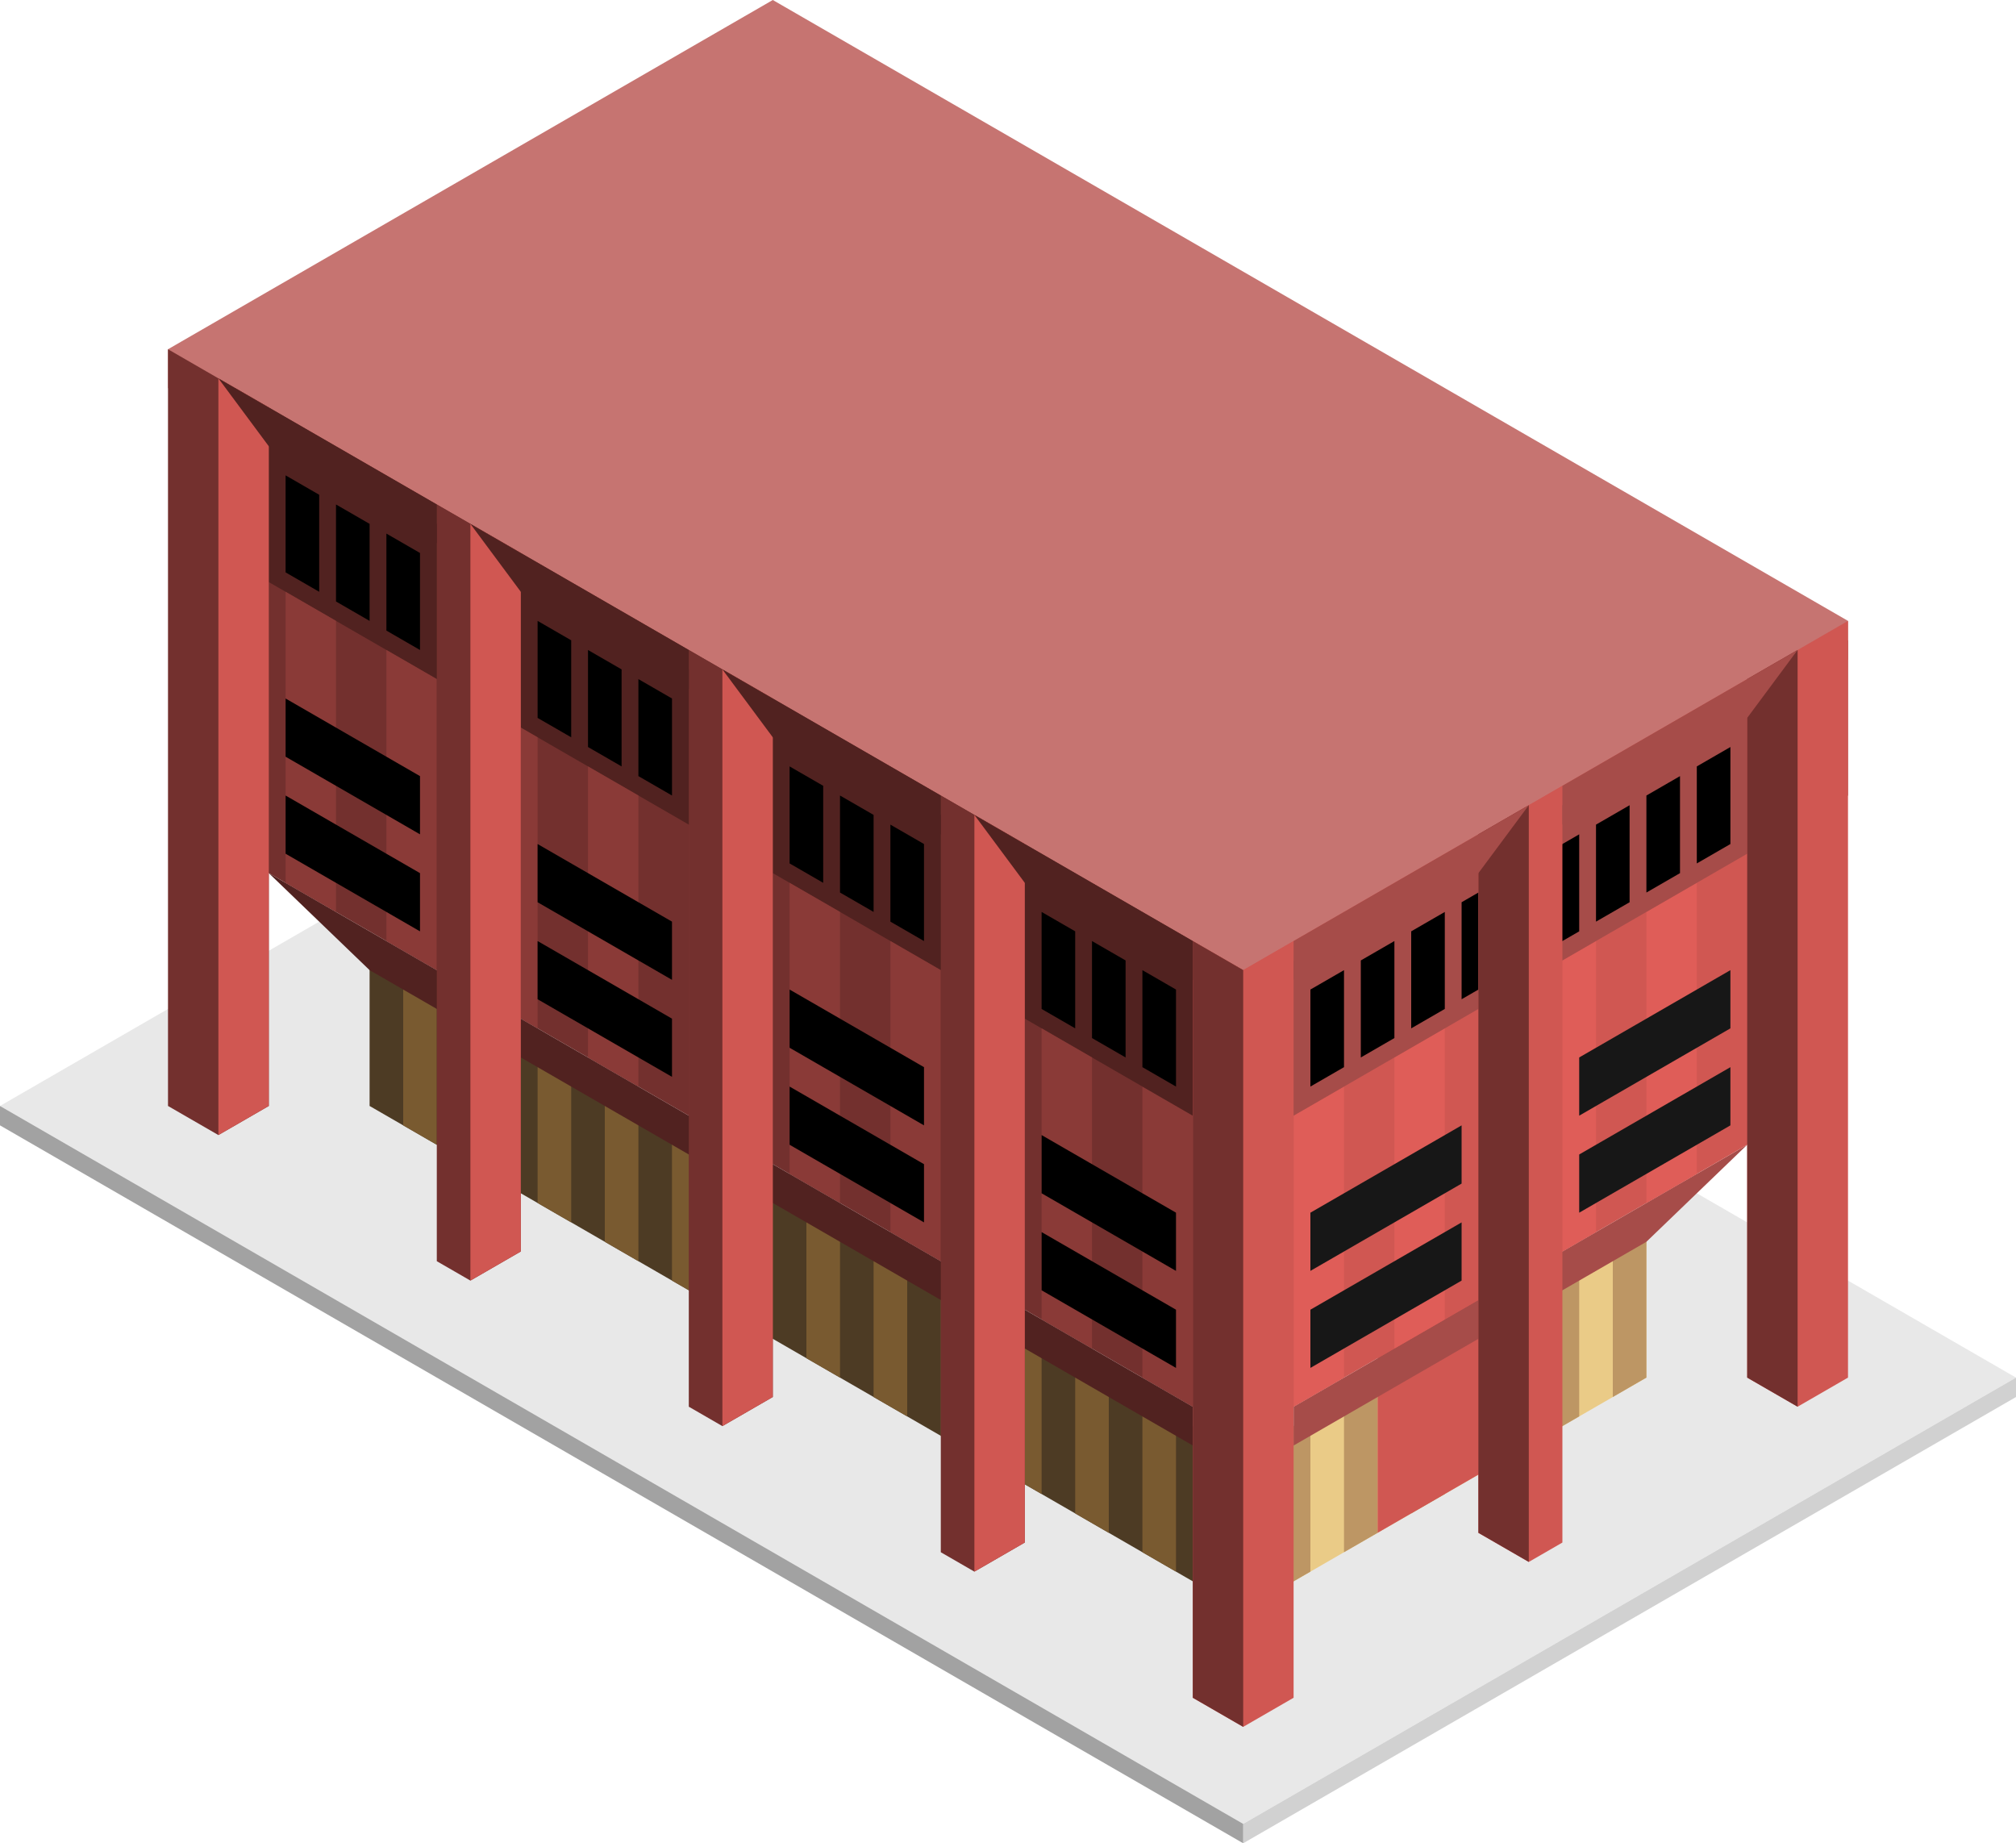 <svg id="Layer_1" data-name="Layer 1" xmlns="http://www.w3.org/2000/svg" viewBox="0 0 300 274.241">
  <defs>
    <style>
      .concrete-top {
        fill: #e8e8e8;
      }

      .top-dark {
        fill: #c67471;
      }

      .window-L-prim {
        fill: #4d3b24;
      }

      .window-L-light {
        fill: #795a30;
      }

      .exterior-L-dark {
        fill: #512220;
      }

      .window-R-light {
        fill: #eacb87;
      }

      .window-R-prim {
        fill: #bd9664;
      }

      .exterior-R-prim {
        fill: #d05752;
      }

      .exterior-R-dark {
        fill: #a64c49;
      }

      .exterior-R-light {
        fill: #df5d58;
      }

      .exterior-L-prim {
        fill: #73302e;
      }

      .exterior-L-light {
        fill: #8a3a37;
      }

      .cls-1 {
        fill: #171717;
      }

      .concrete-right {
        fill: #d1d1d1;
      }

      .concrete-left {
        fill: #a2a2a2;
      }
    </style>
  </defs>
  <title>Artboard 3</title>
  <g id="root">
    <path id="Path" class="concrete-top" d="M185,271.355l115-66.395L115,98.15,0,164.545Z"/>
    <path id="anchor_25_144.338_250" class="top-dark" d="M25,57.735l160,92.376L275,98.15V92.376L115,0,25,51.962Z"/>
    <path id="Path-2" data-name="Path" class="window-L-prim" d="M55,141.451v23.094L185,239.6v-23.094Z"/>
    <path id="Path-3" data-name="Path" class="window-L-light" d="M60,144.338l5,2.887v23.094l-5-2.887Z"/>
    <path id="Path-4" data-name="Path" class="window-L-light" d="M100,167.431l5,2.887v23.094l-5-2.887Z"/>
    <path id="Path-5" data-name="Path" class="window-L-light" d="M140,190.526l5,2.887v23.094l-5-2.887Z"/>
    <path id="Path-6" data-name="Path" class="window-L-light" d="M80,155.885l5,2.887v23.094l-5-2.887Z"/>
    <path id="Path-7" data-name="Path" class="window-L-light" d="M120,178.978l5,2.887v23.094l-5-2.887Z"/>
    <path id="Path-8" data-name="Path" class="window-L-light" d="M160,202.073l5,2.887v23.094l-5-2.887Z"/>
    <path id="Path-9" data-name="Path" class="window-L-light" d="M70,150.111l5,2.887v23.094l-5-2.887Z"/>
    <path id="Path-10" data-name="Path" class="window-L-light" d="M110,173.205l5,2.887v23.094l-5-2.887Z"/>
    <path id="Path-11" data-name="Path" class="window-L-light" d="M150,196.299l5,2.887V222.28l-5-2.887Z"/>
    <path id="Path-12" data-name="Path" class="window-L-light" d="M90,161.658l5,2.887v23.094l-5-2.887Z"/>
    <path id="Path-13" data-name="Path" class="window-L-light" d="M130,184.752l5,2.887v23.094l-5-2.887Z"/>
    <path id="Path-14" data-name="Path" class="window-L-light" d="M170,207.846l5,2.887v23.094l-5-2.887Z"/>
    <path id="Path-15" data-name="Path" class="exterior-L-dark" d="M55,144.338,40,129.904,177.5,209.29v5.773Z"/>
    <path id="Path-16" data-name="Path" class="window-R-light" d="M245,181.865v23.094L185,239.6v-23.094Z"/>
    <path id="Path-17" data-name="Path" class="window-R-prim" d="M215,199.186l-5,2.887v23.094l5-2.887Z"/>
    <path id="Path-18" data-name="Path" class="window-R-prim" d="M235,187.639l-5,2.887V213.62l5-2.887Z"/>
    <path id="Path-19" data-name="Path" class="window-R-prim" d="M195,210.733l-5,2.887v23.094l5-2.887Z"/>
    <path id="Path-20" data-name="Path" class="window-R-prim" d="M245,181.865l-5,2.887v23.094l5-2.887Z"/>
    <path id="Path-21" data-name="Path" class="window-R-prim" d="M205,204.959l-5,2.887V230.94l5-2.887Z"/>
    <path id="Path-22" data-name="Path" class="window-R-prim" d="M225,193.412l-5,2.887v23.094l5-2.887Z"/>
    <path id="Path-23" data-name="Path" class="window-R-prim" d="M185,216.506l-5,2.887v23.094l5-2.887Z"/>
    <path id="Path-24" data-name="Path" class="exterior-R-prim" d="M230,184.752V213.62l-25,14.434V199.186Z"/>
    <path id="Path-25" data-name="Path" class="exterior-R-dark" d="M245,184.752l15-14.434L192.5,209.29v5.773Z"/>
    <path id="Path-26" data-name="Path" class="exterior-R-prim" d="M185,213.62l80-46.188V98.15l-80,46.188Z"/>
    <path id="Path-27" data-name="Path" class="exterior-R-light" d="M192.5,165.988l7.5-4.33v43.301l-7.5,4.33Z"/>
    <path id="Path-28" data-name="Path" class="exterior-R-light" d="M222.5,148.668l7.5-4.33v43.301l-7.5,4.33Z"/>
    <path id="Path-29" data-name="Path" class="exterior-R-light" d="M207.5,157.328l7.5-4.33v43.301l-7.5,4.33Z"/>
    <path id="Path-30" data-name="Path" class="exterior-R-light" d="M230,144.338l7.5-4.33v43.301l-7.5,4.33Z"/>
    <path id="Path-31" data-name="Path" class="exterior-R-light" d="M245,135.677l7.5-4.33v43.301l-7.5,4.33Z"/>
    <path id="Path-32" data-name="Path" class="exterior-L-prim" d="M35,57.735v69.282L185,213.62v-69.282Z"/>
    <path id="Path-33" data-name="Path" class="exterior-R-dark" d="M185,147.224l90-51.962v23.094l-90,51.962Z"/>
    <path id="Path-34" data-name="Path" class="exterior-L-light" d="M177.5,165.988l-7.5-4.33v43.301l7.5,4.33Z"/>
    <path id="Path-35" data-name="Path" class="exterior-L-dark" d="M185,147.224,35,60.622v23.094l150,86.603Z"/>
    <path id="Path-36" data-name="Path" class="exterior-L-light" d="M162.5,157.328l-7.5-4.33v43.301l7.5,4.33Z"/>
    <path id="Path-37" data-name="Path" class="exterior-L-light" d="M140,144.338l-7.5-4.33v43.301l7.5,4.33Z"/>
    <path id="Path-38" data-name="Path" class="exterior-L-light" d="M110,127.017l-7.5-4.33v43.301l7.5,4.33Z"/>
    <path id="Path-39" data-name="Path" class="exterior-L-light" d="M80,109.697l-7.5-4.33v43.301l7.5,4.33Z"/>
    <path id="Path-40" data-name="Path" class="exterior-L-light" d="M50,92.376l-7.5-4.33v43.301l7.5,4.33Z"/>
    <path id="Path-41" data-name="Path" class="exterior-L-light" d="M125,135.677l-7.5-4.33v43.301l7.5,4.33Z"/>
    <path id="Path-42" data-name="Path" class="exterior-L-light" d="M95,118.357l-7.5-4.33v43.301l7.5,4.33Z"/>
    <path id="Path-43" data-name="Path" class="exterior-L-light" d="M65,101.036l-7.5-4.33v43.301l7.5,4.33Z"/>
    <path id="Path-44" data-name="Path" class="cls-1" d="M195,180.422l22.5-12.99v8.66l-22.5,12.99Z"/>
    <path id="Path-45" data-name="Path" class="cls-1" d="M235,157.328l22.5-12.99v8.66l-22.5,12.99Z"/>
    <path id="Path-46" data-name="Path" class="cls-1" d="M195,194.856l22.5-12.99v8.66l-22.5,12.99Z"/>
    <path id="Path-47" data-name="Path" class="cls-1" d="M235,171.762l22.5-12.99v8.66l-22.5,12.99Z"/>
    <path id="Path-48" data-name="Path" d="M210,138.564l5-2.887v14.434l-5,2.887Z"/>
    <path id="Path-49" data-name="Path" d="M160,138.564l-5-2.887v14.434l5,2.887Z"/>
    <path id="Path-50" data-name="Path" d="M122.5,116.913l-5-2.887V128.46l5,2.887Z"/>
    <path id="Path-51" data-name="Path" d="M85,95.263,80,92.376V106.81l5,2.887Z"/>
    <path id="Path-52" data-name="Path" d="M47.5,73.612l-5-2.887V85.159l5,2.887Z"/>
    <path id="Path-53" data-name="Path" d="M245,118.357l5-2.887v14.434l-5,2.887Z"/>
    <path id="Path-54" data-name="Path" d="M217.5,134.234l5-2.887v14.434l-5,2.887Z"/>
    <path id="Path-55" data-name="Path" d="M152.5,131.347l-5-2.887v14.434l5,2.887Z"/>
    <path id="Path-56" data-name="Path" d="M230,127.017l5-2.887v14.434l-5,2.887Z"/>
    <path id="Path-57" data-name="Path" d="M252.5,114.027l5-2.887v14.434l-5,2.887Z"/>
    <path id="Path-58" data-name="Path" class="exterior-R-prim" d="M260,204.959V101.036l7.5-4.33,7.5-4.33V204.959l-7.5,4.33Z"/>
    <path id="Path-59" data-name="Path" class="exterior-R-prim" d="M220,228.053V124.13l7.5-4.33,5-2.887V229.497l-5,2.887Z"/>
    <path id="Path-60" data-name="Path" class="exterior-L-prim" d="M40,164.545V60.622l-15-8.66V164.545l7.5,4.33Z"/>
    <path id="Path-61" data-name="Path" class="exterior-L-prim" d="M77.5,186.196V82.272L65,75.055V187.639l5,2.887Z"/>
    <path id="Path-62" data-name="Path" class="exterior-L-prim" d="M115,207.846V103.923l-12.5-7.217V209.289l5,2.887Z"/>
    <path id="Path-63" data-name="Path" class="exterior-L-prim" d="M152.5,229.497V125.574L140,118.357V230.94l5,2.887Z"/>
    <path id="Path-64" data-name="Path" class="exterior-R-prim" d="M177.5,252.591V140.007l7.5,4.33,7.5-4.33V252.591l-7.5,4.33Z"/>
    <path id="Path-65" data-name="Path" class="exterior-L-prim" d="M267.5,209.29l-7.5-4.33V101.036l7.5-4.33Z"/>
    <path id="Path-66" data-name="Path" class="exterior-L-prim" d="M227.5,232.383l-7.5-4.33V124.13l7.5-4.33Z"/>
    <path id="Path-67" data-name="Path" class="exterior-R-prim" d="M32.5,168.875l7.5-4.33V60.622l-7.5-4.33Z"/>
    <path id="Path-68" data-name="Path" class="exterior-R-prim" d="M70,190.526l7.5-4.33V82.272l-7.5-4.33Z"/>
    <path id="Path-69" data-name="Path" class="exterior-R-prim" d="M107.5,212.176l7.5-4.33V103.923l-7.5-4.33Z"/>
    <path id="Path-70" data-name="Path" class="exterior-R-prim" d="M145,233.827l7.5-4.33V125.574l-7.5-4.33Z"/>
    <path id="Path-71" data-name="Path" class="exterior-L-prim" d="M185,256.921l-7.5-4.33V140.007l7.5,4.33Z"/>
    <path id="Path-72" data-name="Path" class="exterior-R-dark" d="M220,129.904,227.5,119.8l-35,20.207v5.774Z"/>
    <path id="Path-73" data-name="Path" class="exterior-R-dark" d="M232.5,116.913l35-20.207L260,106.81,232.5,122.687Z"/>
    <path id="Path-74" data-name="Path" d="M195,147.224l5-2.887v14.434l-5,2.887Z"/>
    <path id="Path-75" data-name="Path" d="M175,147.224l-5-2.887v14.434l5,2.887Z"/>
    <path id="Path-76" data-name="Path" d="M137.5,125.574l-5-2.887v14.434l5,2.887Z"/>
    <path id="Path-77" data-name="Path" d="M100,103.923l-5-2.887V115.47l5,2.887Z"/>
    <path id="Path-78" data-name="Path" d="M62.5,82.272l-5-2.887V93.819l5,2.887Z"/>
    <path id="Path-79" data-name="Path" d="M202.5,142.894l5-2.887v14.434l-5,2.887Z"/>
    <path id="Path-80" data-name="Path" d="M167.5,142.894l-5-2.887v14.434l5,2.887Z"/>
    <path id="Path-81" data-name="Path" class="exterior-L-dark" d="M145,121.243l7.5,10.104,25,14.434v-5.774Z"/>
    <path id="Path-82" data-name="Path" class="exterior-L-dark" d="M107.5,99.593l7.5,10.104L140,124.13v-5.774Z"/>
    <path id="Path-83" data-name="Path" class="exterior-L-dark" d="M70,77.942l7.5,10.104,25,14.434V96.706Z"/>
    <path id="Path-84" data-name="Path" class="exterior-L-dark" d="M32.5,56.292,40,66.395,65,80.829V75.056Z"/>
    <path id="Path-85" data-name="Path" d="M130,121.243l-5-2.887v14.434l5,2.887Z"/>
    <path id="Path-86" data-name="Path" d="M92.5,99.593l-5-2.887V111.14l5,2.887Z"/>
    <path id="Path-87" data-name="Path" d="M55,77.942l-5-2.887V89.489l5,2.887Z"/>
    <path id="Path-88" data-name="Path" d="M237.5,122.687l5-2.887v14.434l-5,2.887Z"/>
    <path id="Path-89" data-name="Path" d="M175,180.422l-20-11.547v8.66l20,11.547Z"/>
    <path id="Path-90" data-name="Path" d="M137.5,158.771l-20-11.547v8.66l20,11.547Z"/>
    <path id="Path-91" data-name="Path" d="M100,137.121l-20-11.547v8.66l20,11.547Z"/>
    <path id="Path-92" data-name="Path" d="M62.5,115.47l-20-11.547v8.66l20,11.547Z"/>
    <path id="Path-93" data-name="Path" d="M175,194.856l-20-11.547v8.66l20,11.547Z"/>
    <path id="Path-94" data-name="Path" d="M137.5,173.205l-20-11.547v8.66l20,11.547Z"/>
    <path id="Path-95" data-name="Path" d="M100,151.554l-20-11.547v8.66l20,11.547Z"/>
    <path id="Path-96" data-name="Path" d="M62.5,129.904l-20-11.547v8.66l20,11.547Z"/>
    <path id="Path-97" data-name="Path" class="concrete-right" d="M300,204.959v2.887L185,274.241v-2.887Z"/>
    <path id="Path-98" data-name="Path" class="concrete-left" d="M0,164.545v2.887l185,106.81v-2.887Z"/>
  </g>
</svg>
